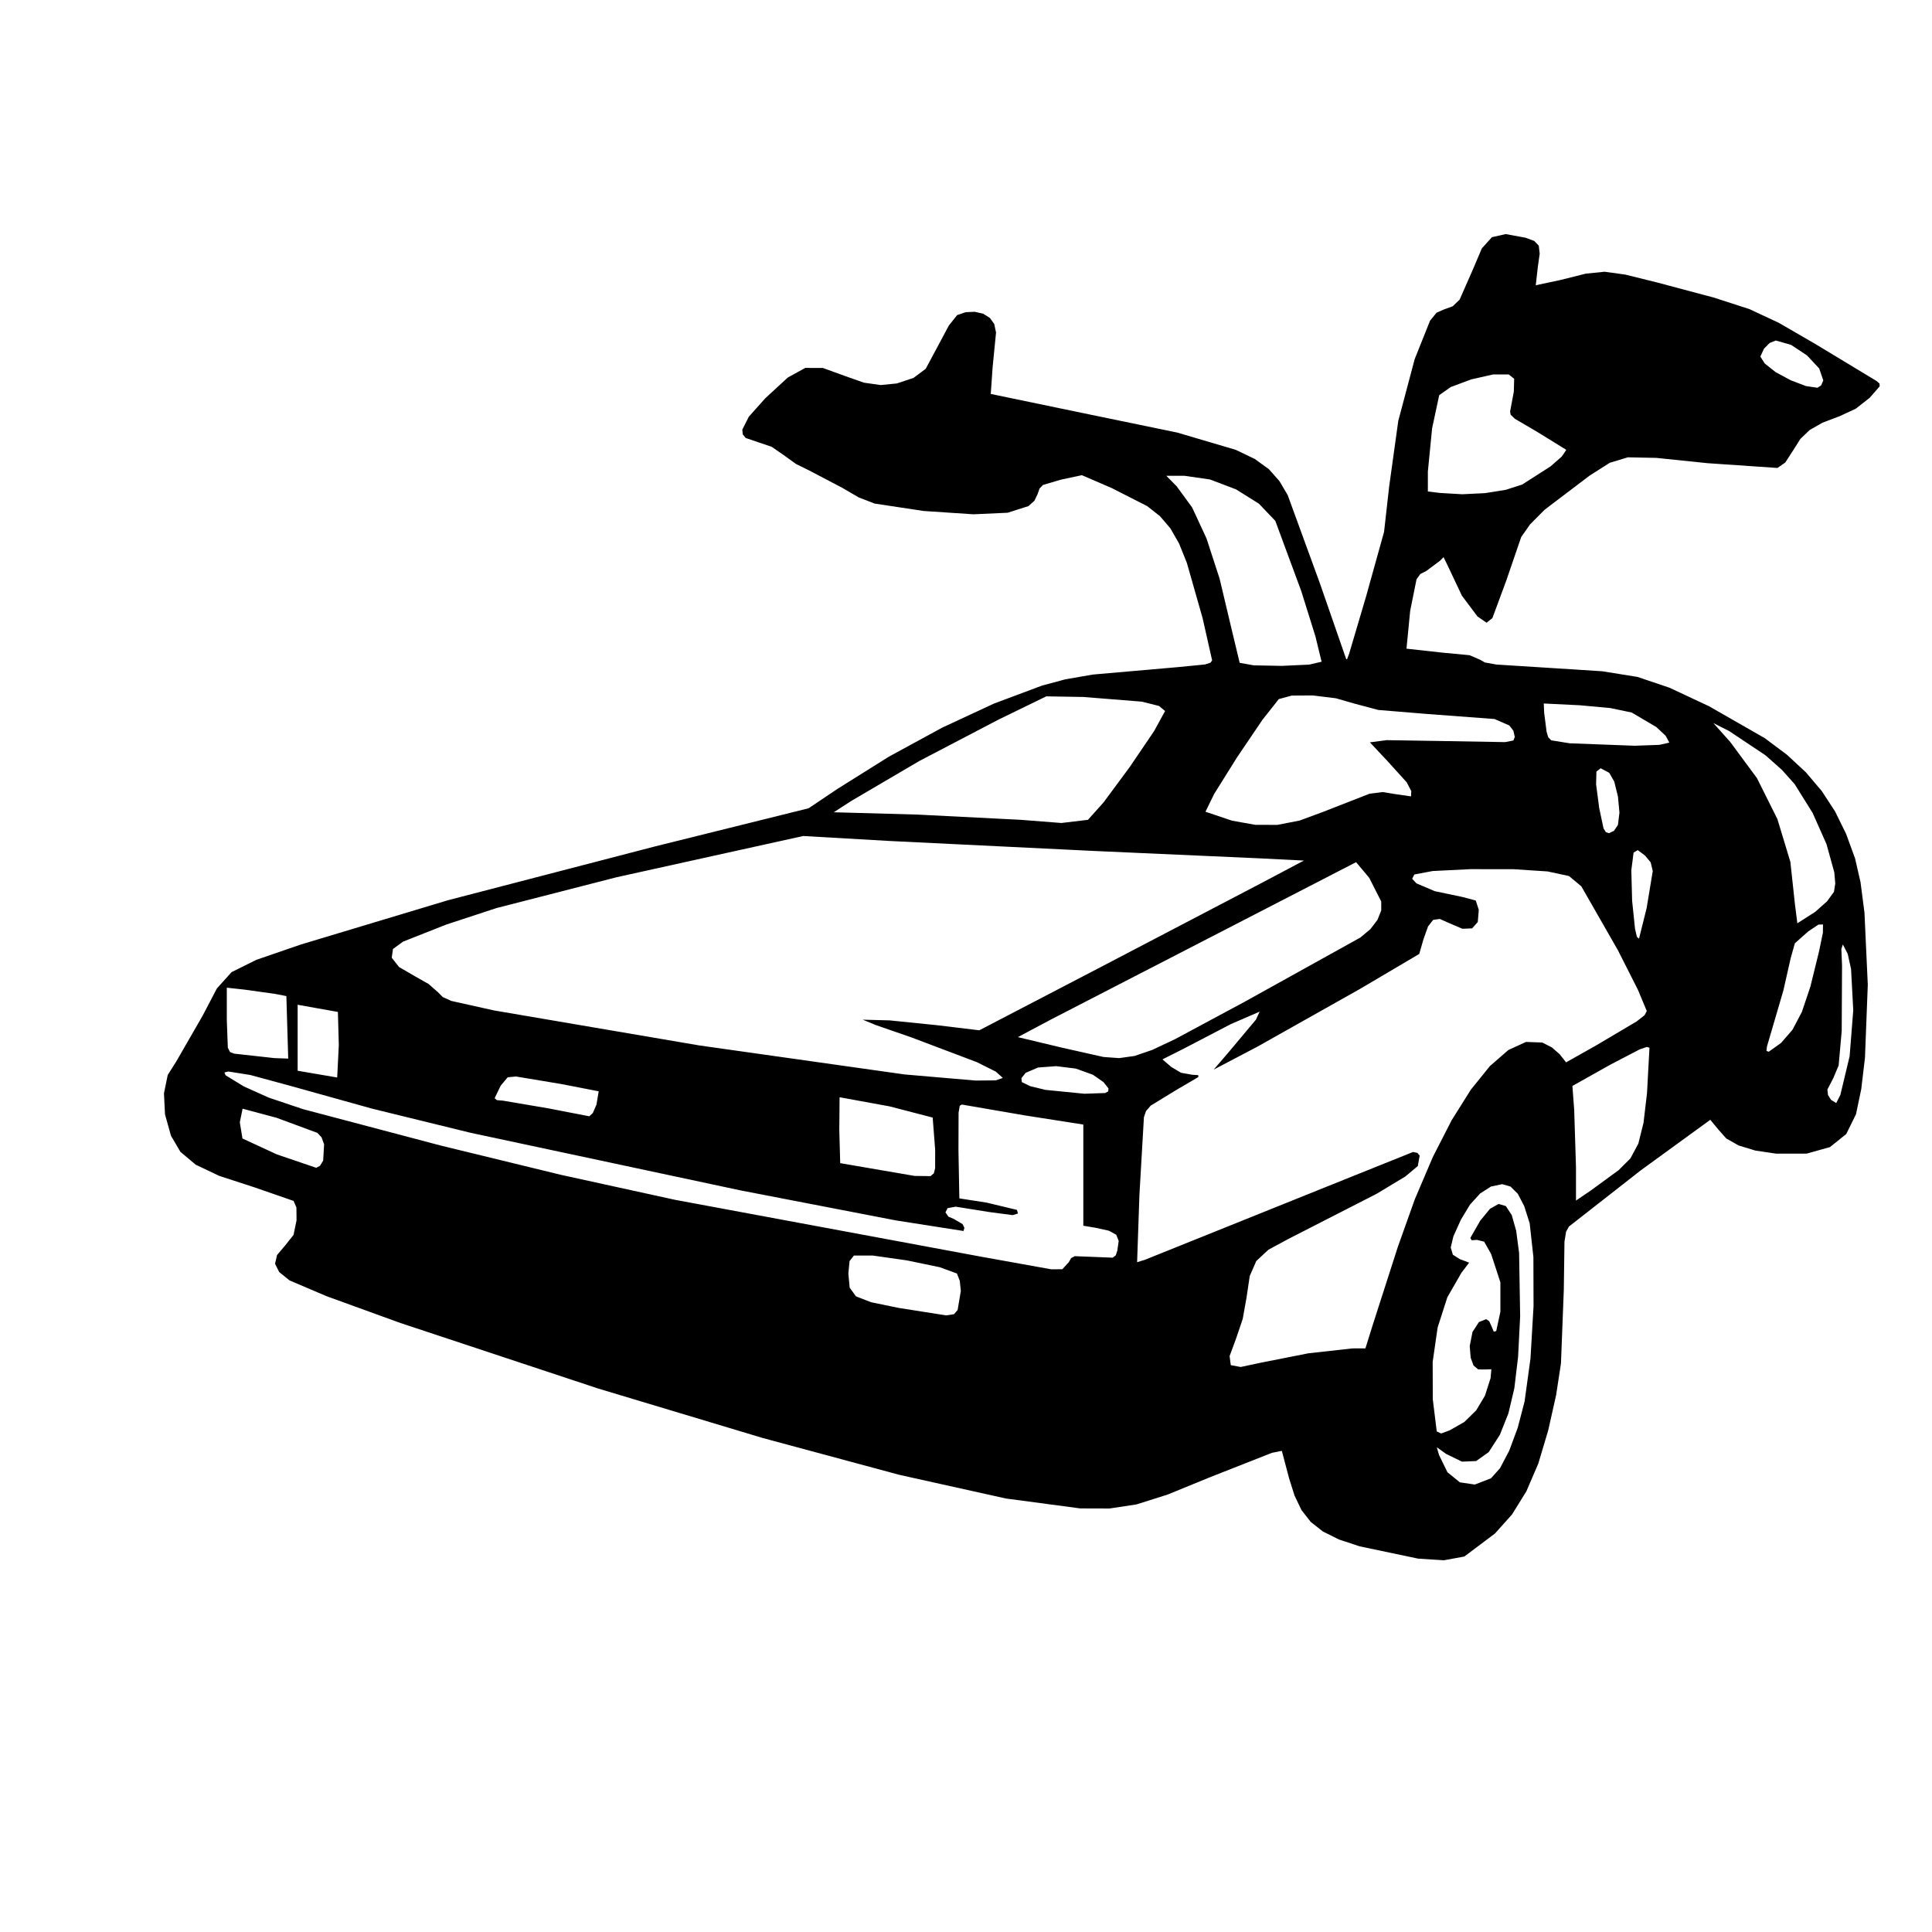 <?xml version="1.0" encoding="UTF-8" standalone="no"?>
<!-- Created with Inkscape (http://www.inkscape.org/) -->

<svg
   xmlns:dc="http://purl.org/dc/elements/1.1/"
   xmlns:cc="http://creativecommons.org/ns#"
   xmlns:rdf="http://www.w3.org/1999/02/22-rdf-syntax-ns#"
   xmlns:svg="http://www.w3.org/2000/svg"
   xmlns="http://www.w3.org/2000/svg"
   xmlns:sodipodi="http://sodipodi.sourceforge.net/DTD/sodipodi-0.dtd"
   xmlns:inkscape="http://www.inkscape.org/namespaces/inkscape"
   id="svg4187"
   version="1.1"
   inkscape:version="0.91 r13725"
   width="600"
   height="600"
   viewBox="0 0 600 600"
   sodipodi:docname="3.svg">
  <sodipodi:namedview
     pagecolor="#ffffff"
     bordercolor="#666666"
     borderopacity="1"
     objecttolerance="10"
     gridtolerance="10"
     guidetolerance="10"
     inkscape:pageopacity="0"
     inkscape:pageshadow="2"
     inkscape:window-width="1276"
     inkscape:window-height="796"
     id="namedview4189"
     showgrid="false"
     inkscape:zoom="0.83972969"
     inkscape:cx="300"
     inkscape:cy="300"
     inkscape:window-x="48"
     inkscape:window-y="23"
     inkscape:window-maximized="0"
     inkscape:current-layer="svg4187" />
  <defs
     id="defs4191" />
  <path
     inkscape:connector-curvature="0"
     id="path4737"
     d="M440.435 484.05L422.242 480.225L415.816 478.099L410.835 475.621L407.048 472.636L404.202 468.986L402.045 464.514L400.327 459.064L398.085 450.575L395.016 451.189L375.728 458.785L362.618 464.15L352.939 467.212L344.581 468.477L335.435 468.451L312.441 465.383L279.344 458.033L236.868 446.583L185.736 431.211L124.401 410.886L101.398 402.538L89.932 397.651L86.708 395.049L85.419 392.468L86.046 389.76L88.57 386.779L91.164 383.507L92.095 378.978L92.056 375.011L91.175 372.954L78.901 368.7L68.106 365.187L60.76 361.697L56.036 357.719L53.106 352.742L51.244 346.079L50.921 339.537L52.087 333.845L54.691 329.732L62.903 315.478L67.357 306.972L71.917 301.905L79.603 298.087L93.435 293.327L139.106 279.581L203.531 262.836L251.126 251.015L260.031 245.029L276.084 234.971L292.586 225.986L308.705 218.495L323.606 212.918L330.832 210.975L339.407 209.488L365.685 207.191L374.201 206.358L375.933 205.807L376.435 205.077L373.476 191.947L368.582 174.779L366.16 168.774L363.452 164.054L360.231 160.297L356.271 157.178L345.226 151.559L335.982 147.574L329.512 148.953L323.921 150.6L322.85 151.709L322.239 153.436L321.245 155.516L319.408 157.17L312.933 159.236L302.266 159.716L286.859 158.69L271.628 156.39L266.712 154.494L261.687 151.559L251.238 146.075L247.204 144.089L243.404 141.346L239.646 138.755L235.661 137.407L231.578 136.015L230.671 134.894L230.527 133.444L232.546 129.421L237.676 123.675L244.659 117.246L250.084 114.259L255.558 114.278L262.686 116.865L268.3 118.843L273.486 119.58L278.526 119.084L283.704 117.361L287.49 114.533L291.346 107.327L294.682 101.083L297.262 97.848L299.897 96.955L302.728 96.831L305.369 97.443L307.435 98.755L308.772 100.626L309.328 103.273L308.27 114L307.691 122.344L336.113 128.246L365.624 134.344L383.797 139.709L389.707 142.547L394.074 145.718L397.329 149.394L399.901 153.748L409.94 181.255L418.057 204.649L418.321 204.783L418.979 203.039L424.242 185.255L429.836 165.165L431.41 151.142L434.246 130.713L439.339 111.54L444.126 99.567L446.136 97.115L448.427 96.107L451.143 95.12L453.3 93.056L457.468 83.577L460.195 77.142L463.336 73.66L467.611 72.697L473.741 73.823L476.485 74.833L477.879 76.3L478.166 78.797L477.589 82.896L476.941 88.589L484.602 86.955L492.527 84.974L498.325 84.392L504.748 85.279L514.549 87.704L532.162 92.389L543.366 96.022L552.461 100.275L563.745 106.816L582.777 118.323L583.692 119.109L583.748 119.98L580.647 123.543L576.311 126.933L571.306 129.258L565.956 131.285L562.027 133.536L559.134 136.294L556.892 139.842L554.433 143.645L552.002 145.328L530.26 143.843L514.362 142.199L505.535 142.024L499.917 143.729L493.646 147.722L479.703 158.298L475.174 162.853L472.418 166.789L467.815 180.23L463.486 191.941L461.673 193.398L458.846 191.447L454.005 184.993L449.405 175.255L448.307 173.032L447.263 174.099L442.976 177.303L441.08 178.275L439.912 179.925L437.938 189.737L436.799 201.452L447.896 202.675L456.38 203.48L459.643 204.878L461.15 205.739L464.757 206.383L482.435 207.499L497.637 208.472L508.53 210.223L518.456 213.57L530.756 219.33L548.046 229.228L554.946 234.389L560.821 239.835L565.772 245.671L569.903 252.006L573.315 258.945L576.11 266.595L577.802 273.983L579.026 283.423L580.058 305.812L579.187 328.451L578.033 338.206L576.395 346.033L573.365 352.188L568.293 356.248L561.082 358.263L551.632 358.28L545.136 357.316L539.946 355.737L536.108 353.562L533.666 350.81L531.148 347.762L509.599 363.428L487.238 380.923L486.357 382.536L485.859 385.611L485.655 400.551L484.772 423.415L483.263 433.274L480.799 444.255L477.736 454.516L474.015 463.163L469.554 470.353L464.274 476.245L454.763 483.392L448.417 484.556L440.435 484.05L440.435 484.05M463.031 459.101L465.843 455.963L468.711 450.507L471.349 443.386L473.471 435.255L475.307 421.873L476.257 405.632L476.209 390.365L475.056 379.901L473.346 374.534L471.37 370.744L469.101 368.497L466.515 367.755L463.045 368.488L459.684 370.629L456.533 374.092L453.693 378.79L451.361 383.962L450.534 387.444L451.199 389.658L453.345 391.027L456.255 392.126L453.885 395.233L449.488 402.874L446.47 412.26L444.929 422.955L444.964 434.526L446.194 444.544L447.568 445.178L450.163 444.225L454.763 441.608L458.442 438L461.17 433.439L462.919 427.964L463.154 425.234L461.106 425.302L459.07 425.282L457.61 424.06L456.73 421.645L456.435 418.044L457.296 413.651L459.288 410.588L461.532 409.681L462.473 410.294L463.146 411.755L463.906 413.56L464.667 413.37L465.96 407.369L465.957 398.231L463.083 389.445L460.916 385.615L458.685 385.056L457.045 385.174L456.625 384.458L459.685 379.118L462.737 375.396L465.4 373.892L467.655 374.558L469.481 377.345L470.859 382.207L471.768 389.094L472.098 408.755L471.459 421.36L470.295 431.121L468.457 438.908L465.798 445.59L462.336 450.966L458.424 453.742L454.032 453.93L449.131 451.539L446.205 449.455L446.903 451.855L449.525 457.225L453.371 460.35L458.014 461.039L463.031 459.101L463.031 459.101M391.435 423.224L406.336 420.279L419.989 418.761L424.042 418.755L426.305 411.505L434.103 387.255L439.375 372.467L444.999 359.275L450.846 347.859L456.789 338.401L462.7 331.081L468.451 326.081L473.913 323.582L478.96 323.763L481.973 325.304L484.381 327.413L486.358 329.926L495.603 324.715L508.294 317.204L510.74 315.273L511.423 313.99L508.702 307.452L502.456 295.099L491.091 275.252L487.258 272.055L480.585 270.628L469.955 269.934L456.623 269.926L444.934 270.505L439.233 271.573L438.563 272.916L439.905 274.343L445.547 276.752L454.435 278.625L458.311 279.667L459.254 282.578L458.934 286.338L457.184 288.312L454.149 288.437L449.976 286.647L447.142 285.39L445.086 285.674L443.504 287.691L442.09 291.634L440.758 296.255L422.347 307.128L390.435 325.085L376.935 332.169L381.435 326.922L390.045 316.661L391.187 314.174L382.266 318.039L367.475 325.746L361.015 328.997L363.781 331.376L366.783 333.157L370.241 333.778L372.128 333.894L372.167 334.484L364.936 338.726L357.349 343.376L355.907 345.051L355.256 346.953L353.857 371.12L353.139 391.984L355.537 391.251L413.651 367.873L438.842 357.755L440.19 358.044L440.891 358.889L440.311 362.129L436.436 365.371L427.501 370.757L400.18 384.73L393.943 388.098L390.16 391.609L388.12 396.263L387.109 403.057L385.936 409.613L383.848 415.772L381.863 421.151L382.231 423.955L385.304 424.53L391.435 423.224L391.435 423.224M297.4 406.821L298.396 400.905L298.059 397.732L297.185 395.503L291.878 393.553L281.571 391.414L271.071 389.924L265.185 389.922L263.83 391.67L263.467 395.541L263.876 399.9L265.821 402.587L270.489 404.409L279.065 406.178L293.825 408.503L296.277 408.137L297.4 406.821L297.4 406.821M331.935 391.964L332.648 390.717L333.769 390.115L339.635 390.345L345.553 390.579L346.5 389.873L346.993 388.382L347.422 385.395L346.659 383.455L344.361 382.205L340.185 381.288L336.435 380.665L336.435 364.954L336.435 349.242L318.229 346.388L298.701 343.027L298.058 343.411L297.696 345.549L297.658 357.345L297.935 372.17L306.406 373.483L315.823 375.743L316.135 376.87L314.484 377.37L306.957 376.371L296.815 374.744L294.279 375.202L293.622 376.505L294.534 377.838L296.257 378.583L298.934 380.16L299.505 381.317L299.227 382.297L278.263 379.016L229.935 369.68L146.127 351.795L115.497 344.286L90.103 337.204L77.722 333.844L70.891 332.762L69.7 333.072L70.07 333.949L75.721 337.4L83.48 340.883L94.064 344.445L136.935 355.776L174.19 364.852L209.632 372.612L304.435 390.228L326.435 394.187L329.899 394.181L331.935 391.964L331.935 391.964M502.672 363.41L506.331 359.764L508.8 355.159L510.41 348.694L511.495 339.466L512.258 325.378L511.434 325.137L509.219 325.896L500.129 330.63L488.323 337.255L488.879 344.656L489.435 362.454L489.435 372.851L494.185 369.615L502.672 363.41L502.672 363.41M290.42 357.005L289.652 347.072L276.256 343.593L260.738 340.755L260.651 350.989L260.935 361.222L273.435 363.375L284.021 365.19L288.983 365.258L290.01 364.391L290.417 362.792L290.42 357.005L290.42 357.005M100.36 360.455L100.656 355.399L99.861 353.2L98.563 351.825L85.868 347.131L75.34 344.315L74.475 348.543L75.302 353.573L86.011 358.522L98.21 362.675L99.367 362.056L100.36 360.455L100.36 360.455M185.235 343.056L185.929 338.916L174.212 336.639L160.244 334.316L157.674 334.556L155.494 337.16L153.611 341.067L154.315 341.66L156.185 341.815L170.435 344.234L183.018 346.675L184.115 345.645L185.235 343.056L185.235 343.056M571.549 340.005L574.42 328.005L575.544 313.735L574.861 300.924L573.823 296.231L572.31 293.301L571.855 294.736L572.062 299.865L571.96 320.176L571.003 330.901L569.329 334.862L567.514 338.361L567.7 340.073L568.635 341.555L570.247 342.567L571.549 340.005L571.549 340.005M344.248 338.019L342.693 336.057L339.424 333.779L334.133 331.866L328.012 331.104L322.371 331.53L318.52 333.182L317.199 334.851L317.339 336.058L319.975 337.334L324.702 338.475L336.759 339.67L343.207 339.448L344.175 338.935L344.248 338.019L344.248 338.019M311.435 334.77L309.296 332.822L303.361 329.857L283.008 322.162L271.951 318.328L267.935 316.673L276.271 316.888L291.032 318.388L304.129 319.967L342.032 300.234L392.435 273.878L404.935 267.255L390.935 266.555L339.935 264.28L276.194 261.167L249.452 259.629L230.694 263.77L191.501 272.431L154.159 282.017L138.647 287.112L125.185 292.425L122.044 294.708L121.657 297.426L123.94 300.326L128.808 303.157L133.093 305.579L136.003 308.136L137.503 309.644L140.157 310.847L153.435 313.802L217.196 324.672L280.935 333.68L302.969 335.574L309.214 335.52L311.435 334.77L311.435 334.77M105.22 324.511L104.935 314.267L98.685 313.151L92.435 312.035L92.435 322.281L92.435 332.528L98.185 333.514L104.72 334.627L105.22 324.511L105.22 324.511M89.222 319.048L88.935 309.341L85.435 308.666L76.185 307.365L70.435 306.738L70.435 316.728L70.754 325.372L71.427 326.717L72.685 327.212L85.222 328.606L89.508 328.755L89.222 319.048L89.222 319.048M386.47 311.146L422.456 291.168L425.571 288.572L427.786 285.676L428.961 282.725L428.952 279.966L425.221 272.617L421.149 267.755L326.522 316.548L316.109 322.086L329.522 325.297L342.702 328.258L347.581 328.605L352.371 327.934L357.866 326.049L364.853 322.754L386.47 311.146L386.47 311.146M553.128 323.889L556.674 319.802L559.594 314.248L562.231 306.403L564.925 295.443L566.114 289.688L566.15 287.102L564.735 287.138L561.576 289.25L557.41 292.947L556.132 297.499L553.831 307.64L548.745 325.005L548.593 326.367L549.3 326.628L553.128 323.889L553.128 323.889M511.385 281.983L513.278 270.501L512.633 267.811L510.883 265.706L508.611 264.011L507.324 264.782L506.622 270.257L506.871 279.741L507.767 288.428L508.363 290.972L509.008 291.516L511.385 281.983L511.385 281.983M563.725 283.192L567.412 279.914L569.551 276.967L569.96 274.384L569.66 270.914L567.242 262.171L562.927 252.462L557.343 243.511L553.424 239.124L548.301 234.57L537.012 227.045L532.089 224.546L537.327 230.401L545.646 241.668L551.983 254.36L556.019 267.677L557.435 280.821L558.185 286.731L563.725 283.192L563.725 283.192M502.468 256.169L502.934 252.363L502.463 247.358L501.318 242.718L499.76 240.005L497.097 238.586L495.784 239.616L495.684 243.588L496.656 250.997L497.989 257.261L498.725 258.437L499.681 258.755L501.249 258.011L502.468 256.169L502.468 256.169M410.935 252.12L425.32 246.495L429.399 245.985L433.098 246.588L438.205 247.32L438.284 245.673L436.863 242.956L430.87 236.332L425.435 230.542L430.65 229.858L447.935 230.135L467.409 230.469L470.004 229.963L470.435 228.862L469.988 226.928L468.719 225.292L464.153 223.3L443.254 221.735L428.063 220.486L420.754 218.547L414.871 216.856L407.691 215.975L401.142 216.019L397.149 217.107L392.061 223.547L384.159 235.223L377.057 246.586L374.369 252.089L382.614 254.867L389.878 256.166L396.723 256.169L403.593 254.835L410.935 252.12L410.935 252.12M337.87 254.603L342.706 249.208L350.772 238.308L358.377 227.108L361.829 220.815L359.95 219.24L354.588 217.901L336.435 216.452L324.935 216.255L310.081 223.49L285.559 236.306L264.435 248.701L258.935 252.255L284.935 252.978L316.935 254.597L329.627 255.587L337.87 254.604L337.87 254.603M518.435 230.623L517.281 228.502L514.381 225.787L506.73 221.278L500.139 219.9L490.685 219.029L479.435 218.476L479.554 221.366L480.309 227.255L480.804 228.951L481.766 229.916L487.441 230.833L507.647 231.597L515.358 231.32L518.435 230.623L518.435 230.623M410.434 205.505L408.519 197.638L404.134 183.612L396.061 161.766L390.985 156.442L383.857 151.974L375.76 148.9L367.779 147.755L362.198 147.755L365.409 151.005L370.223 157.593L374.692 167.212L378.77 179.749L382.416 195.094L384.99 205.844L389.354 206.629L398.057 206.795L406.588 206.4L410.434 205.505L410.434 205.505M472.711 150.487L481.534 144.842L485.026 141.777L486.435 139.707L477.403 134.129L470.47 130.065L469.144 128.788L468.974 127.811L470.133 121.613L470.238 117.636L468.555 116.293L463.685 116.29L456.917 117.818L450.569 120.189L446.961 122.713L444.753 133.015L443.437 146.445L443.436 152.635L447.186 153.089L454.135 153.495L461.189 153.147L467.623 152.119L472.711 150.487L472.711 150.487M566.237 118.133L564.971 114.437L561.182 110.378L556.237 107.102L551.498 105.755L549.588 106.497L547.827 108.281L546.693 110.741L548.054 112.887L551.436 115.565L556.121 118.094L560.867 119.902L564.435 120.42L565.583 119.672L566.237 118.133L566.237 118.133"
     style="fill:#000000" />
</svg>
